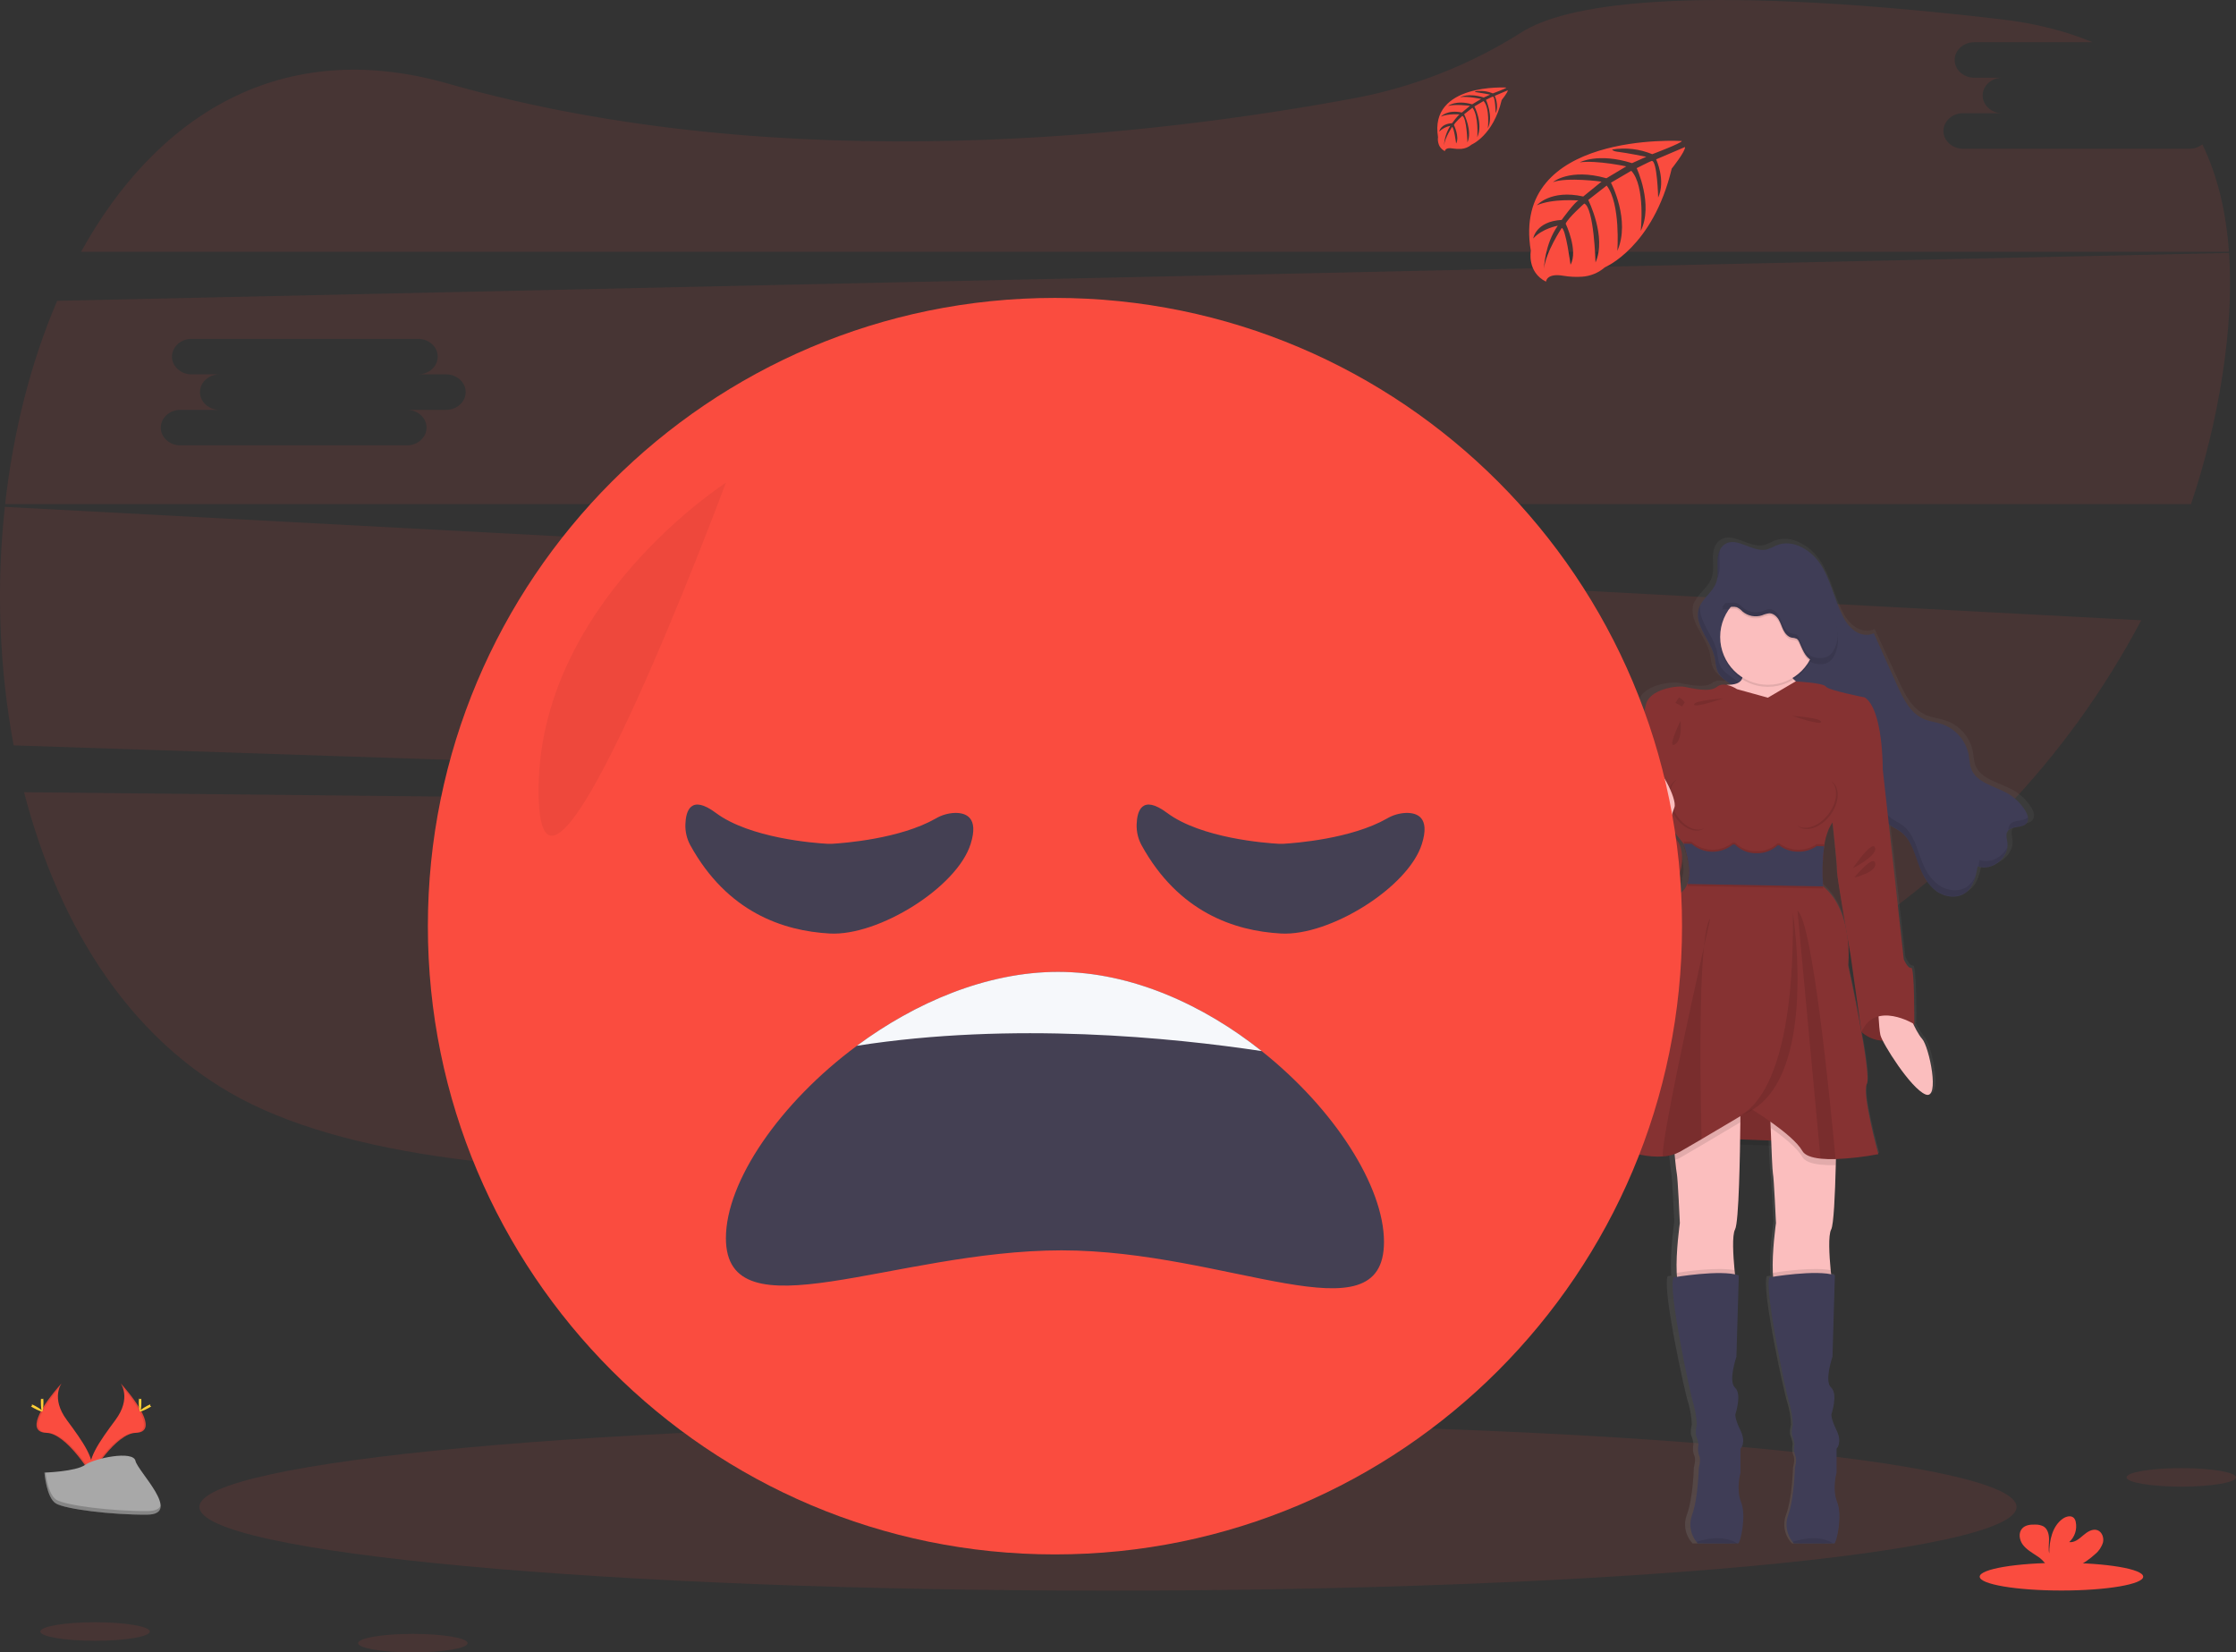 <svg width="295" height="218" viewBox="0 0 295 218" fill="none" xmlns="http://www.w3.org/2000/svg">
<rect x="0" y="0" width="295" height="218" fill="#333333" stroke="none"/>
<g clip-path="url(#clip0_1112_124)">
<path opacity="0.1" d="M3.175 104.517C7.834 122.553 17.686 138.144 33.257 145.701C65.626 161.408 138.626 153.307 193.109 144.009C221.292 139.2 246.063 125.927 264.058 107.25L3.175 104.517Z" fill="#FA4C3F"/>
<path opacity="0.1" d="M288.88 19.621H258.986C257.568 19.621 256.404 18.568 256.404 17.281C256.404 15.994 257.568 14.938 258.986 14.938H264.157C262.736 14.938 261.574 13.885 261.574 12.595C261.574 11.306 262.736 10.255 264.157 10.255H260.467C259.045 10.255 257.882 9.202 257.882 7.912C257.882 6.623 259.045 5.572 260.467 5.572H276.069C272.607 4.113 268.56 3.076 263.897 2.531C221.351 -2.421 206.161 0.854 200.803 4.221C194.124 8.469 186.705 11.417 178.936 12.91C152.686 17.818 103.597 23.724 59.103 11.029C36.99 4.707 20.553 15.376 10.703 33.21H294.072C293.702 28.027 292.594 23.24 290.562 19.051C290.08 19.424 289.488 19.624 288.88 19.621Z" fill="#FA4C3F"/>
<path opacity="0.1" d="M0.641 66.872C-0.507 77.361 -0.117 87.962 1.799 98.338L264.259 107.04C271.484 99.533 277.622 91.049 282.495 81.834L0.641 66.872ZM104.447 89.319H99.279C100.7 89.319 101.864 90.375 101.864 91.662C101.864 92.948 100.7 94.002 99.279 94.002H69.385C67.967 94.002 66.803 92.948 66.803 91.662C66.803 90.375 67.967 89.319 69.385 89.319H74.556C73.135 89.319 71.973 88.266 71.973 86.979C71.973 85.692 73.135 84.636 74.556 84.636H70.863C69.442 84.636 68.278 83.583 68.278 82.296C68.278 81.009 69.442 79.953 70.863 79.953H100.757C102.178 79.953 103.339 81.006 103.339 82.296C103.339 83.585 102.178 84.636 100.757 84.636H104.447C105.868 84.636 107.029 85.689 107.029 86.979C107.029 88.268 105.868 89.319 104.447 89.319Z" fill="#FA4C3F"/>
<path opacity="0.1" d="M294.083 33.371L7.541 39.685C4.055 47.807 1.743 56.99 0.678 66.506H289.063C290.939 60.939 292.332 55.219 293.225 49.411C294.085 43.82 294.429 38.412 294.083 33.371ZM58.857 54.072H53.689C55.11 54.072 56.274 55.128 56.274 56.415C56.274 57.702 55.11 58.758 53.689 58.758H23.795C22.377 58.758 21.213 57.702 21.213 56.415C21.213 55.128 22.377 54.072 23.795 54.072H28.966C27.544 54.072 26.383 53.019 26.383 51.732C26.383 50.445 27.544 49.389 28.966 49.389H25.273C23.852 49.389 22.688 48.336 22.688 47.049C22.688 45.762 23.852 44.706 25.273 44.706H55.167C56.588 44.706 57.749 45.76 57.749 47.049C57.749 48.339 56.588 49.389 55.167 49.389H58.857C60.278 49.389 61.439 50.445 61.439 51.732C61.439 53.019 60.278 54.072 58.857 54.072Z" fill="#FA4C3F"/>
<path opacity="0.1" d="M146.178 209.851C212.38 209.851 266.048 204.905 266.048 198.804C266.048 192.702 212.38 187.756 146.178 187.756C79.976 187.756 26.308 192.702 26.308 198.804C26.308 204.905 79.976 209.851 146.178 209.851Z" fill="#FA4C3F"/>
<path d="M268.349 107.553C268.347 107.534 268.347 107.516 268.349 107.497C268.349 107.467 268.349 107.44 268.349 107.413C268.295 107.106 268.179 106.812 268.008 106.551C267.394 105.567 266.539 104.757 265.525 104.198C263.755 103.225 261.322 102.809 260.614 100.952C260.397 100.377 260.392 99.751 260.285 99.149C260.097 98.212 259.666 97.34 259.036 96.622C258.406 95.903 257.598 95.364 256.694 95.057C255.852 94.775 254.942 94.697 254.124 94.348C252.296 93.569 251.33 91.648 250.512 89.872C249.454 87.579 248.395 85.286 247.337 82.992C246.532 83.397 245.492 83.207 244.738 82.699C244.012 82.157 243.434 81.441 243.057 80.617C241.965 78.494 241.496 76.09 240.214 74.069C238.932 72.049 236.371 70.453 234.108 71.331C233.666 71.553 233.209 71.742 232.74 71.898C230.801 72.352 228.656 70.133 226.996 71.21C226.72 71.388 226.495 71.634 226.344 71.925C226.343 71.907 226.343 71.889 226.344 71.871C226.128 72.308 226.007 72.787 225.99 73.274C225.99 73.373 225.99 73.47 225.99 73.564C225.99 73.58 225.99 73.596 225.99 73.612C225.99 73.999 226.014 74.391 226.02 74.784C226.026 75.113 226 75.442 225.944 75.767V75.74C225.913 75.923 225.866 76.103 225.805 76.278C225.373 77.438 224.177 78.198 223.617 79.289V79.236C223.554 79.354 223.499 79.477 223.453 79.604C223.353 79.89 223.302 80.19 223.3 80.493C223.252 82.543 225.422 84.472 225.674 86.672C225.853 88.231 226.21 88.73 227.532 89.612L227.822 89.805C227.706 89.805 227.588 89.821 227.457 89.824C227.406 89.825 227.355 89.83 227.304 89.84C227.071 89.776 226.826 89.764 226.588 89.806C226.349 89.847 226.123 89.942 225.926 90.082C224.912 90.888 222.514 90.267 221.45 90.082C220.385 89.896 216.738 90.396 216.228 92.422C215.719 94.448 214.845 98.628 214.845 98.628C214.845 98.628 214.845 101.28 214.52 101.774C214.508 101.809 214.508 101.847 214.52 101.882C214.52 102.626 214.547 107.099 213.828 108.252C213.651 108.52 213.665 109.114 213.796 109.845C213.04 110.82 212.329 111.959 212.455 112.706C212.686 114.235 215.781 119.041 220.216 116.468C220.216 116.468 222.74 111.844 219.565 109.386L219.701 108.848C220.661 110.03 221.372 110.879 221.372 110.879C221.372 110.879 221.41 110.979 221.469 111.148H221.372C221.786 112.278 222.038 113.461 222.118 114.662C222.105 115.102 222.026 115.538 221.882 115.954H221.965C221.941 116.046 221.914 116.137 221.882 116.223C221.726 116.677 221.435 117.072 221.048 117.354C218.83 118.929 216.29 130.172 216.29 130.172C216.29 130.172 211.259 148.348 210.253 149.382C209.422 150.231 214.646 152.622 218.567 152.337C219.114 152.305 219.655 152.202 220.176 152.031C220.2 152.3 220.227 152.569 220.254 152.813C220.337 153.619 220.423 154.366 220.476 154.6C220.616 155.185 220.892 161.166 220.892 161.166C220.892 161.166 220.326 165.051 220.463 167.754C220.463 167.939 220.487 168.116 220.503 168.291L220.015 168.366C219.275 170.032 222.324 183.93 222.74 185.099C223.015 186.02 223.17 186.973 223.201 187.933C223.201 187.933 222.933 188.922 223.155 189.462C223.294 189.792 223.384 190.14 223.424 190.496C223.424 190.496 223.241 191.394 223.517 191.979C223.794 192.565 223.472 193.591 223.472 193.591C223.472 193.591 223.381 197.64 222.549 199.843C222.323 200.436 222.257 201.079 222.358 201.705C222.46 202.332 222.724 202.92 223.126 203.411C223.184 203.488 223.246 203.561 223.314 203.629C223.314 203.629 227.899 203.667 228.707 203.629H228.811C229.136 203.583 229.967 199.94 229.227 198.186C228.487 196.431 229.136 194.271 229.136 194.271V191.079C229.136 191.079 229.967 190.311 229.136 188.661C228.304 187.012 228.441 186.512 228.441 186.512C228.441 186.512 229.366 183.858 228.396 183.003C227.425 182.149 228.581 178.909 228.581 178.909L228.908 168.108C228.737 168.052 228.562 168.008 228.385 167.974C228.366 167.797 228.347 167.614 228.329 167.421C228.138 165.465 227.975 162.805 228.398 162.047C228.822 161.29 229.026 154.675 229.093 150.078L233.319 150.239C233.408 152.389 233.502 154.35 233.561 154.6C233.7 155.185 233.979 161.166 233.979 161.166C233.979 161.166 233.411 165.051 233.547 167.754C233.547 167.939 233.571 168.116 233.588 168.291L233.099 168.366C232.359 170.032 235.408 183.93 235.824 185.099C236.1 186.02 236.256 186.972 236.288 187.933C236.288 187.933 236.02 188.922 236.24 189.462C236.378 189.792 236.469 190.14 236.508 190.496C236.508 190.496 236.326 191.394 236.602 191.979C236.878 192.565 236.556 193.591 236.556 193.591C236.556 193.591 236.465 197.64 235.634 199.843C235.411 200.437 235.349 201.079 235.453 201.705C235.558 202.33 235.825 202.917 236.229 203.406C236.287 203.482 236.35 203.555 236.417 203.624C236.417 203.624 241.003 203.661 241.81 203.624H241.914C242.239 203.578 243.07 199.935 242.33 198.18C241.59 196.426 242.239 194.266 242.239 194.266V191.079C242.239 191.079 243.07 190.311 242.239 188.661C241.408 187.012 241.544 186.512 241.544 186.512C241.544 186.512 242.47 183.858 241.499 183.003C240.528 182.149 241.684 178.909 241.684 178.909L242.016 168.108C241.841 168.052 241.662 168.007 241.48 167.974C241.461 167.797 241.442 167.614 241.424 167.421C241.233 165.465 241.07 162.805 241.493 162.047C241.834 161.427 242.03 157.429 242.118 153.525C242.118 153.256 242.118 152.988 242.14 152.719C244.082 152.638 246.015 152.421 247.927 152.069C247.927 152.069 245.666 144.06 246.358 142.757C246.656 142.195 246.227 139.205 245.639 135.984C246.458 136.648 247.477 137.017 248.53 137.031C249.541 138.979 252.617 143.461 254.35 144.151C256.383 144.957 254.857 137.811 253.889 136.776C253.43 136.211 253.045 135.591 252.741 134.93C252.768 134.898 252.797 134.871 252.824 134.842C252.851 134.812 252.872 127.239 252.408 127.376C251.944 127.513 251.392 126.25 251.392 126.25L249.96 113.657L249.359 108.386C249.86 108.757 250.456 108.993 250.968 109.361C252.363 110.385 252.818 112.182 253.43 113.773C253.934 115.081 254.642 116.379 255.803 117.201C256.964 118.023 258.667 118.241 259.826 117.408C260.899 116.626 261.215 115.216 261.451 113.929C263.398 114.614 265.761 112.781 265.509 110.78C265.447 110.286 265.265 109.746 265.522 109.313C266.037 108.459 267.667 108.956 268.204 108.112C268.294 107.966 268.341 107.797 268.338 107.626C268.346 107.588 268.349 107.572 268.349 107.553ZM242.306 114.479C242.276 114.96 242.936 118.824 243.473 121.881C243.033 119.976 242.15 117.943 240.413 116.548C240.413 116.548 240.413 116.451 240.391 116.28H240.413C240.413 116.28 240.34 115.511 240.329 114.418C240.333 113.448 240.404 112.481 240.544 111.521V111.497H240.509C240.509 111.417 240.531 111.333 240.544 111.253C240.651 110.443 240.87 109.653 241.196 108.905C241.34 108.611 241.506 108.329 241.692 108.061C241.979 110.659 242.333 113.993 242.306 114.479ZM243.749 123.431C243.985 124.751 244.154 125.678 244.154 125.678L245.578 135.473V135.519C244.811 131.384 243.832 127.026 243.832 127.026C243.932 125.828 243.904 124.623 243.749 123.431Z" fill="url(#paint0_linear_1112_124)"/>
<path d="M226.296 87.21C226.028 84.727 223.346 82.586 224.15 80.224C224.588 78.937 225.955 78.15 226.417 76.871C226.722 76.028 226.586 75.101 226.588 74.203C226.591 73.306 226.8 72.304 227.546 71.807C229.155 70.732 231.225 72.943 233.102 72.492C233.556 72.337 233.998 72.148 234.424 71.928C236.615 71.055 239.093 72.645 240.324 74.655C241.555 76.664 242.016 79.061 243.073 81.173C243.434 81.988 243.992 82.7 244.698 83.244C245.428 83.749 246.425 83.94 247.214 83.537L250.284 90.388C251.089 92.153 252.011 94.066 253.771 94.843C254.559 95.189 255.439 95.267 256.254 95.549C257.14 95.862 257.928 96.403 258.54 97.117C259.152 97.832 259.566 98.695 259.74 99.619C259.845 100.221 259.847 100.845 260.059 101.417C260.743 103.265 263.095 103.679 264.809 104.641C265.8 105.201 266.631 106.007 267.222 106.981C267.491 107.446 267.721 108.056 267.434 108.512C266.917 109.351 265.342 108.856 264.844 109.708C264.592 110.138 264.769 110.675 264.844 111.169C265.088 113.16 262.8 114.985 260.918 114.302C260.69 115.584 260.381 116.989 259.346 117.765C258.233 118.598 256.584 118.378 255.46 117.561C254.336 116.744 253.655 115.452 253.167 114.149C252.575 112.564 252.132 110.775 250.783 109.756C250.295 109.391 249.71 109.154 249.233 108.786C248.16 107.964 247.624 106.607 247.24 105.294C246.744 103.655 246.35 101.97 245.631 100.423C244.913 98.875 243.776 97.435 242.218 96.728C240.756 96.07 239.072 96.113 237.562 95.579C234.963 94.66 233.041 92.47 230.455 91.439C229.629 91.09 228.846 90.647 228.122 90.117C226.822 89.26 226.468 88.763 226.296 87.21Z" fill="#3F3D56"/>
<g opacity="0.1">
<path d="M226.537 76.345C226.592 76.24 226.641 76.131 226.682 76.02C226.985 75.176 226.851 74.249 226.854 73.352C226.853 73.052 226.881 72.754 226.937 72.46C226.689 72.991 226.569 73.572 226.585 74.158C226.583 74.88 226.669 75.638 226.537 76.345Z" fill="black"/>
<path d="M259.598 116.922C258.485 117.752 256.836 117.534 255.712 116.715C254.588 115.895 253.904 114.608 253.43 113.3C252.837 111.715 252.397 109.926 251.046 108.907C250.56 108.542 249.973 108.303 249.498 107.937C248.426 107.115 247.889 105.759 247.503 104.458C247.007 102.819 246.615 101.135 245.894 99.587C245.173 98.04 244.041 96.6 242.48 95.893C241.021 95.235 239.337 95.278 237.827 94.743C235.226 93.824 233.303 91.635 230.721 90.603C229.894 90.254 229.11 89.81 228.385 89.281C227.114 88.403 226.776 87.906 226.588 86.355C226.32 84.029 223.96 82 224.327 79.808C224.267 79.927 224.215 80.049 224.169 80.173C223.364 82.537 226.046 84.679 226.314 87.159C226.489 88.709 226.851 89.206 228.111 90.084C228.836 90.614 229.62 91.057 230.447 91.406C233.03 92.438 234.952 94.63 237.554 95.546C239.064 96.084 240.748 96.038 242.207 96.696C243.767 97.403 244.888 98.846 245.62 100.391C246.353 101.935 246.744 103.615 247.23 105.261C247.624 106.562 248.141 107.919 249.225 108.741C249.71 109.106 250.298 109.345 250.772 109.711C252.113 110.729 252.564 112.518 253.156 114.103C253.644 115.406 254.328 116.696 255.452 117.513C256.576 118.329 258.225 118.55 259.338 117.72C260.048 117.182 260.41 116.363 260.649 115.484C260.437 116.051 260.073 116.548 259.598 116.922Z" fill="black"/>
<path d="M265.109 108.864C265.006 109.057 264.962 109.275 264.98 109.493C265.586 108.894 266.954 109.246 267.431 108.475C267.542 108.284 267.586 108.062 267.555 107.843C266.933 108.434 265.565 108.082 265.109 108.864Z" fill="black"/>
<path d="M261.169 113.458C261.118 113.727 261.068 114.015 261.003 114.294C262.644 114.807 264.54 113.488 264.809 111.822C264.157 113.104 262.548 113.961 261.169 113.458Z" fill="black"/>
</g>
<path d="M229.761 88.502C229.761 88.502 230.654 90.307 228.017 90.345C225.381 90.383 229.715 102.07 229.715 102.07L234.097 107.658L239.549 104.703L239.863 96.551L240.265 91.626C240.265 91.626 235.17 89.969 236.108 87.776C237.047 85.584 229.761 88.502 229.761 88.502Z" fill="#FBBEBE"/>
<path d="M245.586 136.153C245.586 136.153 248.804 139.326 252.558 135.116L249.675 132.05H246.028L245.586 136.153Z" fill="#863232"/>
<path opacity="0.1" d="M245.934 132.05L245.492 136.153C245.492 136.153 248.71 139.326 252.465 135.116" fill="black"/>
<path d="M251.349 132.609C251.349 132.609 252.644 136.013 253.583 137.042C254.521 138.071 255.996 145.191 254.03 144.385C252.065 143.579 248.31 137.579 248.085 136.55C247.86 135.521 247.774 132.609 247.774 132.609H251.349Z" fill="#FBBEBE"/>
<path d="M223.236 150.073L240.576 150.744L238.565 143.399L229.83 143.222L223.236 150.073Z" fill="#863232"/>
<path opacity="0.1" d="M226 150.851L243.343 151.523L241.332 144.177L232.594 144L226 150.851Z" fill="black"/>
<path d="M228.91 162.198C228.5 162.963 228.658 165.612 228.843 167.571C228.961 168.818 229.09 169.777 229.09 169.777C229.09 169.777 222.608 171.792 221.627 170.045C221.377 169.602 221.254 168.826 221.211 167.915C221.077 165.228 221.627 161.357 221.627 161.357C221.627 161.357 221.359 155.403 221.224 154.82C221.171 154.586 221.088 153.845 221.007 153.041C220.889 151.848 220.777 150.521 220.777 150.521L229.626 145.82C229.626 145.82 229.626 146.701 229.61 148.058C229.562 152.319 229.42 161.257 228.91 162.198Z" fill="#FBBEBE"/>
<path opacity="0.1" d="M229.09 169.777C229.09 169.777 222.608 171.792 221.627 170.045C221.377 169.602 221.254 168.826 221.211 167.915C222.552 167.711 226.634 167.147 228.844 167.571C228.962 168.818 229.09 169.777 229.09 169.777Z" fill="black"/>
<path d="M229.313 203.629H229.211C228.43 203.658 223.995 203.629 223.995 203.629C223.93 203.561 223.869 203.489 223.812 203.414C223.42 202.922 223.161 202.338 223.06 201.716C222.959 201.095 223.02 200.459 223.236 199.868C224.04 197.673 224.129 193.643 224.129 193.643C224.129 193.643 224.443 192.614 224.174 192.03C223.906 191.447 224.083 190.553 224.083 190.553C224.042 190.199 223.952 189.853 223.815 189.524C223.592 188.986 223.861 188 223.861 188C223.83 187.045 223.679 186.097 223.413 185.179C223.011 184.016 220.061 170.18 220.777 168.522C220.777 168.522 227.033 167.447 229.404 168.253L229.09 179C229.09 179 227.972 182.224 228.91 183.076C229.849 183.927 228.956 186.568 228.956 186.568C228.956 186.568 228.822 187.06 229.626 188.718C230.431 190.376 229.626 191.136 229.626 191.136V194.314C229.626 194.314 229.002 196.464 229.715 198.21C230.428 199.956 229.626 203.572 229.313 203.629Z" fill="#3F3D56"/>
<path d="M241.593 162.198C241.182 162.963 241.34 165.612 241.525 167.571C241.643 168.818 241.772 169.777 241.772 169.777C241.772 169.777 235.29 171.792 234.309 170.045C234.059 169.602 233.936 168.826 233.893 167.915C233.759 165.228 234.309 161.357 234.309 161.357C234.309 161.357 234.041 155.403 233.907 154.82C233.834 154.506 233.708 151.507 233.609 148.818C233.526 146.524 233.459 144.449 233.459 144.449L242.309 145.82C242.309 145.82 242.309 149.718 242.199 153.724C242.102 157.609 241.922 161.59 241.593 162.198Z" fill="#FBBEBE"/>
<path opacity="0.1" d="M241.772 169.777C241.772 169.777 235.291 171.792 234.309 170.045C234.06 169.602 233.936 168.826 233.893 167.915C235.234 167.711 239.316 167.147 241.526 167.571C241.644 168.818 241.772 169.777 241.772 169.777Z" fill="black"/>
<path d="M241.995 203.629H241.893C241.112 203.658 236.677 203.629 236.677 203.629C236.612 203.561 236.551 203.489 236.494 203.414C236.102 202.922 235.844 202.338 235.743 201.716C235.642 201.095 235.702 200.459 235.918 199.868C236.722 197.662 236.803 193.632 236.803 193.632C236.803 193.632 237.117 192.603 236.848 192.02C236.58 191.437 236.757 190.542 236.757 190.542C236.716 190.188 236.626 189.842 236.489 189.513C236.267 188.976 236.535 187.99 236.535 187.99C236.504 187.034 236.354 186.087 236.087 185.169C235.685 184.005 232.735 170.169 233.451 168.511C233.451 168.511 239.707 167.437 242.078 168.243L241.764 178.989C241.764 178.989 240.646 182.213 241.584 183.065C242.523 183.917 241.63 186.558 241.63 186.558C241.63 186.558 241.496 187.049 242.3 188.707C243.105 190.365 242.3 191.125 242.3 191.125V194.303C242.3 194.303 241.676 196.453 242.389 198.199C243.102 199.945 242.309 203.572 241.995 203.629Z" fill="#3F3D56"/>
<path opacity="0.1" d="M233.247 90.614C236.728 90.614 239.549 87.787 239.549 84.3C239.549 80.813 236.728 77.986 233.247 77.986C229.766 77.986 226.945 80.813 226.945 84.3C226.945 87.787 229.766 90.614 233.247 90.614Z" fill="black"/>
<path d="M233.247 90.345C236.728 90.345 239.549 87.518 239.549 84.031C239.549 80.544 236.728 77.718 233.247 77.718C229.766 77.718 226.945 80.544 226.945 84.031C226.945 87.518 229.766 90.345 233.247 90.345Z" fill="#FBBEBE"/>
<path opacity="0.1" d="M220.777 150.521L229.626 145.82C229.626 145.82 229.626 146.701 229.61 148.058C228.318 148.831 226.368 149.995 224.494 151.094C223.474 151.693 222.48 152.273 221.627 152.759C221.429 152.867 221.221 152.957 221.007 153.028C220.889 151.848 220.777 150.521 220.777 150.521Z" fill="black"/>
<path opacity="0.1" d="M242.309 145.809C242.309 145.809 242.309 149.707 242.199 153.713H242.166C241.505 153.737 240.843 153.716 240.185 153.651C239.029 153.528 238.104 153.221 237.771 152.614C237.098 151.432 235.213 149.928 233.62 148.807C233.537 146.513 233.469 144.439 233.469 144.439L242.309 145.809Z" fill="black"/>
<path d="M240.662 111.664C240.438 113.413 240.394 115.18 240.533 116.938C244.599 120.296 243.84 127.37 243.84 127.37C243.84 127.37 246.969 141.701 246.299 142.998C245.629 144.296 247.817 152.268 247.817 152.268C245.952 152.622 244.063 152.839 242.166 152.918C241.505 152.941 240.843 152.921 240.185 152.856C239.029 152.732 238.104 152.426 237.771 151.819C236.521 149.627 231.112 146.357 231.112 146.357C231.112 146.357 227.685 148.415 224.494 150.287C223.474 150.887 222.48 151.467 221.627 151.953C220.935 152.321 220.17 152.531 219.387 152.568C215.593 152.851 210.538 150.47 211.342 149.627C212.326 148.595 217.199 130.505 217.199 130.505C217.199 130.505 219.656 119.31 221.801 117.744C222.177 117.459 222.458 117.066 222.606 116.618C223.34 114.573 222.112 111.296 222.112 111.296C222.112 111.296 215.185 102.744 215.496 102.25C215.807 101.755 215.81 99.117 215.81 99.117C215.81 99.117 216.66 94.953 217.151 92.938C217.642 90.922 221.174 90.428 222.201 90.608C223.228 90.788 225.55 91.414 226.532 90.608C227.513 89.802 229.171 90.922 229.171 90.922L233.241 92.046L236.902 89.896C236.902 89.896 240.571 90.084 240.885 90.576C241.198 91.068 246.025 92.011 246.025 92.011C248.482 93.666 248.393 101.548 248.393 101.548C248.393 101.548 242.494 106.696 241.287 109.34C240.974 110.082 240.764 110.864 240.662 111.664Z" fill="#863232"/>
<path d="M247.058 100.458L248.399 101.532L249.785 114.026L251.169 126.564C251.169 126.564 251.705 127.819 252.153 127.685C252.601 127.55 252.556 135.116 252.556 135.116C252.556 135.116 247.423 131.954 245.583 136.153L244.151 126.027C244.151 126.027 242.317 115.683 242.362 114.877C242.408 114.071 241.424 105.339 241.424 105.339L247.058 100.458Z" fill="#863232"/>
<path d="M216.486 101.041L215.502 102.25C215.502 102.25 215.593 107.443 214.831 108.698C214.07 109.952 216.934 117.295 218.006 116.847C219.079 116.398 221.493 104.936 221.493 104.802C221.493 104.668 216.486 101.041 216.486 101.041Z" fill="#863232"/>
<path d="M216.397 108.429C216.397 108.429 213.268 111.608 213.49 113.131C213.713 114.654 216.708 119.439 220.999 116.868C220.999 116.868 224.979 109.37 216.397 108.429Z" fill="#863232"/>
<path opacity="0.1" d="M229.211 203.637C228.431 203.667 223.995 203.637 223.995 203.637C223.93 203.569 223.869 203.497 223.812 203.422C224.947 203.035 227.398 202.455 229.211 203.637Z" fill="black"/>
<path opacity="0.1" d="M241.898 203.637C241.118 203.667 236.682 203.637 236.682 203.637C236.617 203.569 236.557 203.497 236.5 203.422C237.629 203.035 240.08 202.455 241.898 203.637Z" fill="black"/>
<path opacity="0.1" d="M224.81 124.882C224.126 131.454 224.351 144.495 224.493 150.288C223.474 150.887 222.479 151.467 221.627 151.953C220.935 152.321 220.17 152.531 219.387 152.569C219.103 150.817 223.04 132.824 224.81 124.882Z" fill="black"/>
<path opacity="0.1" d="M225.647 121.153C225.628 121.247 225.304 122.677 224.81 124.882C225.003 122.999 225.271 121.648 225.647 121.153Z" fill="black"/>
<path opacity="0.1" d="M236.535 120.444C236.535 120.444 240.335 144.355 229.082 147.311C229.079 147.3 236.867 146.115 236.535 120.444Z" fill="black"/>
<path opacity="0.1" d="M242.167 152.918C241.505 152.941 240.843 152.921 240.185 152.856L237.149 120.162C239.085 121.43 241.402 144.632 242.167 152.918Z" fill="black"/>
<path opacity="0.1" d="M228.554 80.318C228.755 80.302 228.958 80.323 229.152 80.38C229.437 80.522 229.693 80.715 229.908 80.95C230.258 81.243 230.676 81.442 231.123 81.529C231.571 81.616 232.033 81.588 232.467 81.447C232.772 81.31 233.097 81.219 233.429 81.178C233.942 81.178 234.384 81.554 234.65 81.984C234.915 82.414 235.052 82.924 235.28 83.384C235.508 83.843 235.872 84.279 236.374 84.391C236.614 84.401 236.851 84.456 237.071 84.553C237.206 84.662 237.31 84.806 237.372 84.969C237.79 85.874 238.122 86.944 239.016 87.387C239.344 87.54 239.702 87.618 240.064 87.615C240.432 87.642 240.801 87.576 241.137 87.422C241.467 87.237 241.74 86.965 241.925 86.635C242.483 85.711 242.547 84.566 242.416 83.494C242.252 82.142 241.772 80.847 241.013 79.717C240.215 78.573 239.127 77.662 237.862 77.077C236.597 76.493 235.2 76.255 233.813 76.388C233.329 76.442 232.849 76.532 232.378 76.656C230.673 77.113 228.999 77.968 227.964 79.4C227.714 79.757 227.438 80.096 227.141 80.415C227.61 80.37 228.082 80.329 228.554 80.318Z" fill="black"/>
<path d="M228.554 80.05C228.755 80.034 228.958 80.055 229.152 80.111C229.437 80.254 229.693 80.447 229.908 80.681C230.258 80.974 230.676 81.173 231.123 81.26C231.571 81.347 232.033 81.319 232.467 81.178C232.772 81.041 233.097 80.951 233.429 80.909C233.942 80.909 234.384 81.285 234.65 81.715C234.915 82.145 235.052 82.656 235.28 83.115C235.508 83.575 235.872 84.01 236.374 84.123C236.614 84.132 236.851 84.187 237.071 84.284C237.206 84.394 237.31 84.537 237.372 84.7C237.79 85.606 238.122 86.675 239.016 87.118C239.344 87.271 239.702 87.349 240.064 87.347C240.432 87.374 240.801 87.307 241.137 87.153C241.467 86.969 241.74 86.696 241.925 86.366C242.483 85.442 242.547 84.297 242.416 83.225C242.252 81.873 241.772 80.579 241.013 79.448C240.215 78.304 239.127 77.393 237.862 76.809C236.597 76.224 235.2 75.986 233.813 76.119C233.329 76.174 232.849 76.263 232.378 76.388C230.673 76.844 228.999 77.699 227.964 79.131C227.714 79.488 227.438 79.828 227.141 80.146C227.61 80.101 228.082 80.06 228.554 80.05Z" fill="#3F3D56"/>
<path opacity="0.1" d="M221.715 95.084C221.715 95.084 222.029 97.594 220.956 98.22C219.884 98.846 221.715 95.084 221.715 95.084Z" fill="black"/>
<path opacity="0.1" d="M244.465 114.52C244.465 114.52 247.013 110.759 247.372 111.833C247.731 112.908 244.465 114.52 244.465 114.52Z" fill="black"/>
<path opacity="0.1" d="M244.645 115.772C244.645 115.772 247.157 112.682 247.399 113.891C247.64 115.1 244.645 115.772 244.645 115.772Z" fill="black"/>
<path opacity="0.1" d="M237.264 112.094C236.353 112.107 235.464 111.813 234.738 111.261H234.518C233.766 111.95 232.778 112.322 231.759 112.301C231.229 112.313 230.702 112.217 230.21 112.02C229.718 111.822 229.272 111.526 228.897 111.151H228.605C227.833 111.781 226.863 112.116 225.867 112.098C224.872 112.08 223.915 111.709 223.166 111.051L222.118 111.032C222.118 111.032 223.346 114.31 222.611 116.355L240.533 116.675C240.395 114.917 240.438 113.149 240.662 111.401V111.376L239.678 111.358C238.97 111.849 238.126 112.107 237.264 112.094Z" fill="black"/>
<path opacity="0.1" d="M237.264 112.631C236.353 112.644 235.464 112.351 234.738 111.798H234.518C233.766 112.487 232.778 112.859 231.759 112.838C231.229 112.85 230.702 112.755 230.21 112.557C229.718 112.359 229.272 112.064 228.897 111.688H228.605C227.833 112.318 226.863 112.654 225.867 112.635C224.872 112.617 223.915 112.246 223.166 111.589L222.118 111.57C222.118 111.57 223.346 114.848 222.611 116.892L240.533 117.212C240.395 115.454 240.438 113.687 240.662 111.938V111.914L239.678 111.895C238.97 112.387 238.126 112.644 237.264 112.631Z" fill="black"/>
<path d="M237.264 112.362C236.353 112.375 235.464 112.082 234.738 111.529H234.518C233.766 112.218 232.778 112.59 231.759 112.569C231.229 112.581 230.702 112.486 230.21 112.288C229.718 112.091 229.272 111.795 228.897 111.419H228.605C227.833 112.049 226.863 112.385 225.867 112.367C224.872 112.348 223.915 111.978 223.166 111.32L222.118 111.301C222.118 111.301 223.346 114.579 222.611 116.623L240.533 116.943C240.395 115.185 240.438 113.418 240.662 111.669V111.645L239.678 111.626C238.97 112.118 238.126 112.375 237.264 112.362Z" fill="#3F3D56"/>
<path opacity="0.1" d="M236.468 94.448C236.468 94.448 240.241 94.689 240.265 95.227C240.289 95.764 236.468 94.448 236.468 94.448Z" fill="black"/>
<path opacity="0.1" d="M227.301 92.156C227.301 92.156 223.528 92.398 223.504 92.935C223.48 93.472 227.301 92.156 227.301 92.156Z" fill="black"/>
<path opacity="0.1" d="M241.721 103.142C241.684 103.115 241.646 103.093 241.609 103.069C242.574 103.94 242.413 105.842 241.228 107.411C240.043 108.98 238.243 109.633 237.149 108.929C237.184 108.958 237.213 108.991 237.251 109.02C238.324 109.842 240.201 109.197 241.44 107.575C242.679 105.952 242.799 103.966 241.721 103.142Z" fill="black"/>
<path opacity="0.1" d="M220.994 107.209C220.039 105.485 220.163 103.58 221.243 102.857C221.203 102.876 221.16 102.892 221.12 102.913C219.935 103.574 219.779 105.554 220.761 107.338C221.742 109.122 223.512 110.025 224.697 109.375C224.737 109.352 224.774 109.327 224.81 109.3C223.627 109.837 221.949 108.934 220.994 107.209Z" fill="black"/>
<path opacity="0.1" d="M222.27 92.664L221.925 93.201L221.042 92.731L221.506 92.016C221.813 92.161 222.076 92.385 222.27 92.664Z" fill="black"/>
<path d="M216.665 112.548C216.665 112.548 217.451 108.846 216.397 107.669C215.343 106.492 215.681 100.323 217.29 100.458C218.899 100.592 221.313 105.471 220.911 106.503C220.508 107.534 218.988 112.816 218.988 112.816L216.665 112.548Z" fill="#FBBEBE"/>
<path opacity="0.1" d="M241.898 85.837C241.713 86.167 241.44 86.439 241.11 86.624C240.774 86.778 240.405 86.844 240.037 86.817C239.675 86.82 239.317 86.742 238.988 86.589C238.095 86.143 237.763 85.074 237.345 84.171C237.292 84.008 237.197 83.862 237.071 83.746C236.854 83.648 236.62 83.59 236.382 83.577C235.88 83.464 235.518 83.026 235.288 82.57C235.057 82.113 234.92 81.608 234.657 81.17C234.395 80.732 233.949 80.348 233.437 80.364C233.104 80.408 232.779 80.503 232.474 80.646C232.041 80.786 231.578 80.813 231.131 80.726C230.684 80.638 230.266 80.439 229.916 80.146C229.701 79.912 229.444 79.719 229.16 79.577C228.966 79.52 228.763 79.499 228.562 79.515C228.253 79.515 227.948 79.545 227.639 79.569C227.486 79.769 227.323 79.961 227.148 80.144C227.618 80.103 228.09 80.063 228.562 80.052C228.763 80.036 228.966 80.057 229.16 80.114C229.444 80.256 229.701 80.449 229.916 80.684C230.266 80.976 230.684 81.175 231.131 81.263C231.578 81.35 232.041 81.323 232.474 81.183C232.779 81.041 233.104 80.946 233.437 80.901C233.949 80.901 234.392 81.278 234.657 81.707C234.923 82.137 235.06 82.648 235.288 83.107C235.516 83.567 235.88 84.002 236.382 84.115C236.62 84.127 236.854 84.185 237.071 84.284C237.206 84.394 237.31 84.537 237.371 84.7C237.79 85.606 238.122 86.675 239.015 87.118C239.344 87.271 239.702 87.349 240.064 87.347C240.432 87.374 240.801 87.307 241.137 87.153C241.467 86.969 241.739 86.696 241.925 86.366C242.341 85.607 242.528 84.742 242.461 83.878C242.441 84.568 242.247 85.242 241.898 85.837Z" fill="black"/>
<path d="M217.854 115.484C219.187 115.484 220.267 114.751 220.267 113.845C220.267 112.94 219.187 112.207 217.854 112.207C216.521 112.207 215.44 112.94 215.44 113.845C215.44 114.751 216.521 115.484 217.854 115.484Z" fill="#575A89"/>
<path d="M139.181 205.072C184.873 205.072 221.914 167.963 221.914 122.188C221.914 76.412 184.873 39.303 139.181 39.303C93.489 39.303 56.449 76.412 56.449 122.188C56.449 167.963 93.489 205.072 139.181 205.072Z" fill="#FA4C3F"/>
<path d="M182.591 163.839C182.591 176.923 162.059 164.957 140.047 164.957C118.035 164.957 95.771 176.429 95.771 163.345C95.771 155.884 102.867 145.508 113.047 137.972C120.717 132.292 130.135 128.225 139.597 128.225C149.326 128.225 158.857 132.628 166.46 138.673C176.055 146.295 182.591 156.537 182.591 163.839Z" fill="#444053"/>
<path d="M166.457 138.668C154.757 136.903 133.595 134.751 113.047 137.967C120.717 132.287 130.136 128.219 139.597 128.219C149.324 128.219 158.855 132.623 166.457 138.668Z" fill="#F6F8FB"/>
<path opacity="0.05" d="M95.771 63.68C95.771 63.68 70.85 79.641 71.053 104.609C71.257 129.576 95.771 63.68 95.771 63.68Z" fill="black"/>
<path d="M221.882 18.6C221.882 18.6 199.301 17.238 201.964 33.089C201.964 33.089 201.428 35.889 203.97 37.162C203.97 37.162 204.01 35.988 206.284 36.386C207.095 36.522 207.919 36.561 208.738 36.504C209.846 36.428 210.899 35.993 211.737 35.263C211.737 35.263 218.084 32.638 220.554 22.243C220.554 22.243 222.38 19.975 222.308 19.395L218.497 21.023C218.497 21.023 219.798 23.777 218.765 26.066C218.765 26.066 218.642 21.125 217.91 21.23C217.762 21.254 215.931 22.184 215.931 22.184C215.931 22.184 218.17 26.982 216.467 30.467C216.467 30.467 217.108 24.556 215.217 22.53L212.536 24.099C212.536 24.099 215.153 29.054 213.378 33.097C213.378 33.097 213.834 26.896 211.972 24.481L209.54 26.381C209.54 26.381 211.999 31.265 210.5 34.618C210.5 34.618 210.304 27.399 209.015 26.853C209.015 26.853 206.888 28.734 206.563 29.505C206.563 29.505 208.248 33.049 207.204 34.919C207.204 34.919 206.563 30.11 206.038 30.083C206.038 30.083 203.919 33.269 203.697 35.456C203.697 35.456 203.79 32.205 205.523 29.779C205.523 29.779 203.474 30.131 202.281 31.464C202.281 31.464 202.61 29.21 206.035 29.013C206.035 29.013 207.786 26.595 208.256 26.45C208.256 26.45 204.836 26.163 202.763 27.084C202.763 27.084 204.587 24.959 208.88 25.924L211.294 23.962C211.294 23.962 206.794 23.345 204.885 24.027C204.885 24.027 207.081 22.146 211.94 23.517L214.555 21.95C214.555 21.95 210.717 21.123 208.43 21.413C208.43 21.413 210.843 20.11 215.319 21.523L217.197 20.682C217.197 20.682 214.383 20.129 213.56 20.043C212.737 19.957 212.694 19.726 212.694 19.726C214.48 19.435 216.313 19.648 217.985 20.341C217.985 20.341 221.949 18.85 221.882 18.6Z" fill="#FA4C3F"/>
<path d="M198.722 11.553C198.722 11.553 188.531 10.935 189.722 18.097C189.722 18.097 189.483 19.363 190.628 19.938C190.628 19.938 190.644 19.401 191.674 19.588C192.04 19.649 192.412 19.667 192.782 19.642C193.283 19.607 193.759 19.41 194.139 19.081C194.139 19.081 197.005 17.893 198.121 13.197C198.121 13.197 198.947 12.173 198.926 11.91L197.204 12.646C197.204 12.646 197.794 13.89 197.33 14.925C197.33 14.925 197.274 12.692 196.944 12.746C196.877 12.746 196.048 13.175 196.048 13.175C196.048 13.175 197.062 15.344 196.297 16.918C196.297 16.918 196.587 14.247 195.734 13.331L194.522 14.041C194.522 14.041 195.705 16.281 194.903 18.108C194.903 18.108 195.107 15.306 194.267 14.215L193.168 15.072C193.168 15.072 194.278 17.278 193.602 18.793C193.602 18.793 193.514 15.532 192.929 15.284C192.929 15.284 191.969 16.134 191.822 16.483C191.822 16.483 192.583 18.095 192.111 18.93C192.111 18.93 191.822 16.757 191.575 16.749C191.575 16.749 190.617 18.186 190.518 19.167C190.564 18.254 190.848 17.37 191.342 16.601C190.79 16.706 190.281 16.97 189.877 17.361C189.877 17.361 190.025 16.343 191.578 16.254C191.578 16.254 192.369 15.164 192.581 15.096C192.581 15.096 191.036 14.967 190.1 15.384C190.1 15.384 190.923 14.422 192.865 14.847L193.938 13.963C193.938 13.963 191.905 13.694 191.041 13.989C191.041 13.989 192.033 13.14 194.23 13.761L195.41 13.052C195.41 13.052 193.677 12.678 192.642 12.813C192.642 12.813 193.734 12.224 195.756 12.864L196.601 12.482C196.601 12.482 195.329 12.232 194.959 12.195C194.589 12.157 194.565 12.052 194.565 12.052C195.37 11.918 196.197 12.011 196.952 12.321C196.952 12.321 198.751 11.665 198.722 11.553Z" fill="#FA4C3F"/>
<path opacity="0.1" d="M287.778 196.13C291.766 196.13 295 195.583 295 194.908C295 194.233 291.766 193.686 287.778 193.686C283.789 193.686 280.556 194.233 280.556 194.908C280.556 195.583 283.789 196.13 287.778 196.13Z" fill="#FA4C3F"/>
<path opacity="0.1" d="M12.543 216.466C16.531 216.466 19.765 215.919 19.765 215.243C19.765 214.568 16.531 214.021 12.543 214.021C8.554 214.021 5.321 214.568 5.321 215.243C5.321 215.919 8.554 216.466 12.543 216.466Z" fill="#FA4C3F"/>
<path opacity="0.1" d="M54.467 218C58.455 218 61.689 217.453 61.689 216.778C61.689 216.102 58.455 215.555 54.467 215.555C50.478 215.555 47.245 216.102 47.245 216.778C47.245 217.453 50.478 218 54.467 218Z" fill="#FA4C3F"/>
<path d="M271.972 209.835C277.927 209.835 282.755 209.017 282.755 208.008C282.755 206.999 277.927 206.181 271.972 206.181C266.016 206.181 261.188 206.999 261.188 208.008C261.188 209.017 266.016 209.835 271.972 209.835Z" fill="#FA4C3F"/>
<path d="M276.429 205.023C276.921 204.621 277.28 204.079 277.459 203.468C277.59 202.853 277.327 202.111 276.74 201.885C276.08 201.633 275.375 202.092 274.841 202.554C274.307 203.016 273.693 203.543 272.993 203.446C273.353 203.12 273.623 202.705 273.775 202.243C273.927 201.781 273.957 201.288 273.862 200.811C273.832 200.613 273.748 200.427 273.621 200.273C273.254 199.881 272.591 200.048 272.151 200.357C270.757 201.34 270.368 203.237 270.36 204.945C270.22 204.33 270.338 203.688 270.336 203.065C270.333 202.441 270.159 201.721 269.628 201.391C269.298 201.215 268.928 201.128 268.555 201.138C267.928 201.114 267.23 201.176 266.801 201.635C266.265 202.208 266.407 203.164 266.871 203.785C267.335 204.405 268.037 204.808 268.684 205.241C269.204 205.551 269.648 205.974 269.982 206.48C270.021 206.551 270.053 206.625 270.078 206.703H274.007C274.886 206.255 275.701 205.69 276.429 205.023Z" fill="#FA4C3F"/>
<path d="M15.914 182.496C15.914 182.496 17.386 184.425 15.232 187.332C13.079 190.239 11.304 192.705 12.014 194.521C12.014 194.521 15.262 189.11 17.914 189.032C20.567 188.954 18.821 185.749 15.914 182.496Z" fill="#FA4C3F"/>
<path opacity="0.1" d="M15.914 182.496C16.041 182.682 16.142 182.886 16.214 183.1C18.794 186.136 20.167 188.971 17.689 189.04C15.377 189.108 12.594 193.245 11.942 194.29C11.965 194.371 11.992 194.451 12.022 194.529C12.022 194.529 15.27 189.118 17.922 189.04C20.575 188.962 18.821 185.749 15.914 182.496Z" fill="black"/>
<path d="M18.652 184.954C18.652 185.633 18.574 186.184 18.48 186.184C18.386 186.184 18.311 185.647 18.311 184.954C18.311 184.261 18.405 184.594 18.501 184.594C18.598 184.594 18.652 184.274 18.652 184.954Z" fill="#FFD037"/>
<path d="M19.58 185.765C18.984 186.09 18.467 186.286 18.421 186.203C18.376 186.12 18.823 185.792 19.419 185.467C20.014 185.142 19.778 185.378 19.824 185.467C19.869 185.556 20.186 185.44 19.58 185.765Z" fill="#FFD037"/>
<path d="M8.131 182.496C8.131 182.496 6.659 184.425 8.81 187.332C10.96 190.239 12.738 192.705 12.028 194.521C12.028 194.521 8.777 189.11 6.128 189.032C3.478 188.954 5.221 185.749 8.131 182.496Z" fill="#FA4C3F"/>
<path opacity="0.1" d="M8.131 182.496C8.002 182.681 7.901 182.885 7.831 183.1C5.251 186.136 3.875 188.971 6.356 189.04C8.665 189.108 11.451 193.245 12.1 194.29C12.078 194.371 12.052 194.451 12.022 194.529C12.022 194.529 8.772 189.118 6.122 189.04C3.473 188.962 5.221 185.749 8.131 182.496Z" fill="black"/>
<path d="M5.393 184.954C5.393 185.633 5.468 186.184 5.562 186.184C5.656 186.184 5.731 185.647 5.731 184.954C5.731 184.261 5.637 184.594 5.543 184.594C5.449 184.594 5.393 184.274 5.393 184.954Z" fill="#FFD037"/>
<path d="M4.452 185.765C5.047 186.09 5.567 186.286 5.613 186.203C5.659 186.12 5.211 185.792 4.615 185.467C4.02 185.142 4.253 185.378 4.21 185.467C4.168 185.556 3.856 185.44 4.452 185.765Z" fill="#FFD037"/>
<path d="M5.862 194.277C5.862 194.277 9.982 194.15 11.226 193.264C12.47 192.377 17.563 191.321 17.871 192.726C18.18 194.132 24.061 199.792 19.411 199.83C14.76 199.868 8.606 199.102 7.367 198.347C6.128 197.592 5.862 194.277 5.862 194.277Z" fill="#A8A8A8"/>
<path opacity="0.2" d="M19.488 199.349C14.838 199.387 8.684 198.621 7.445 197.866C6.501 197.291 6.125 195.225 5.999 194.271H5.862C5.862 194.271 6.13 197.6 7.361 198.355C8.592 199.11 14.755 199.876 19.405 199.838C20.746 199.838 21.21 199.346 21.186 198.64C20.998 199.072 20.489 199.341 19.488 199.349Z" fill="black"/>
<path d="M109.768 111.32C111.342 111.231 118.751 110.672 123.458 107.983C124.214 107.538 125.068 107.286 125.944 107.25C127.44 107.207 129.162 107.833 128.06 111.336C126.274 117.067 115.903 123.515 109.467 123.158C103.278 122.814 95.935 120.315 91.086 111.53C90.622 110.684 90.393 109.729 90.424 108.765C90.48 106.992 91.124 104.77 94.447 107.247C98.936 110.592 107.453 111.226 109.161 111.32C109.363 111.331 109.566 111.331 109.768 111.32Z" fill="#444053"/>
<path d="M169.303 111.32C170.877 111.231 178.287 110.672 182.993 107.983C183.749 107.538 184.603 107.286 185.479 107.25C186.976 107.207 188.697 107.833 187.595 111.336C185.809 117.067 175.439 123.515 169.002 123.158C162.813 122.814 155.47 120.315 150.621 111.53C150.157 110.684 149.928 109.729 149.959 108.765C150.015 106.992 150.659 104.77 153.982 107.247C158.471 110.592 166.988 111.226 168.697 111.32C168.898 111.331 169.101 111.331 169.303 111.32Z" fill="#444053"/>
</g>
<defs>
<linearGradient id="paint0_linear_1112_124" x1="239.251" y1="203.648" x2="239.251" y2="70.915" gradientUnits="userSpaceOnUse">
<stop stop-color="#808080" stop-opacity="0.25"/>
<stop offset="0.54" stop-color="#808080" stop-opacity="0.12"/>
<stop offset="1" stop-color="#808080" stop-opacity="0.1"/>
</linearGradient>
<clipPath id="clip0_1112_124">
<rect width="295" height="218" fill="white"/>
</clipPath>
</defs>
</svg>
